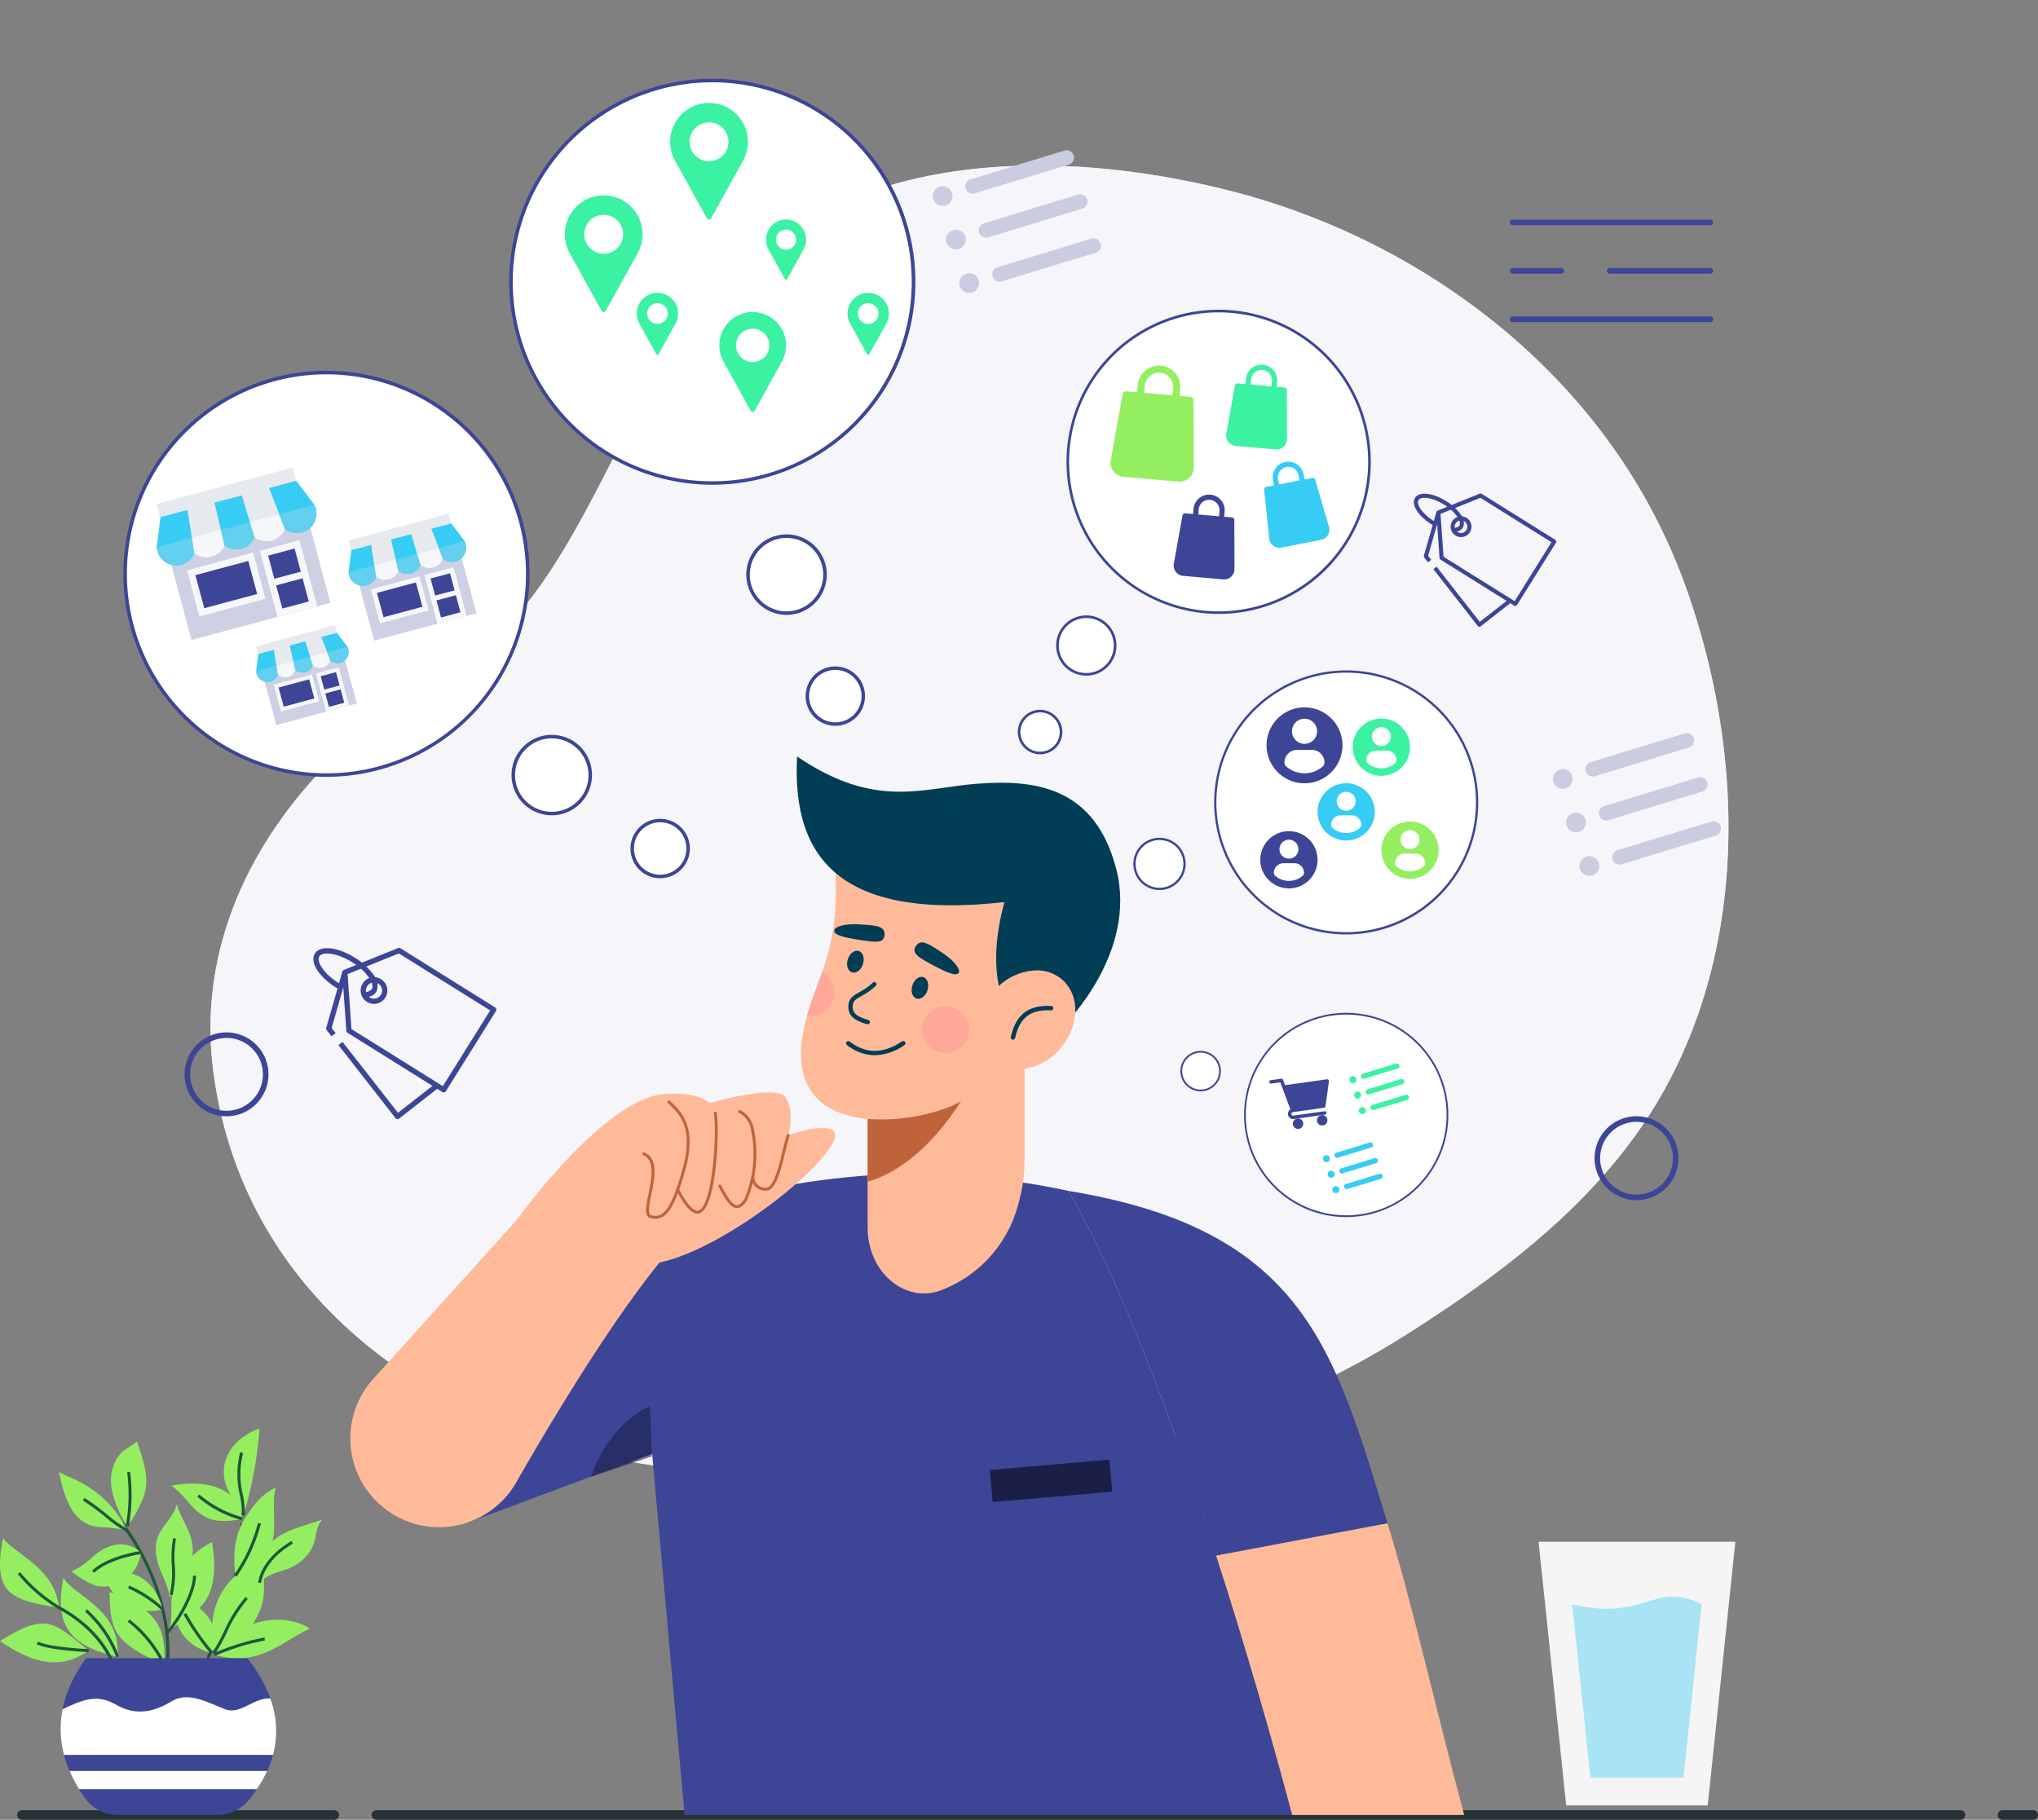<svg xmlns="http://www.w3.org/2000/svg" xmlns:xlink="http://www.w3.org/1999/xlink" width="212.754" height="190.012" viewBox="0 0 212.754 190.012">
  <rect x="0" y="0" width="212.754" height="190.012" fill="#808080" stroke="none"/>
  <defs>
    <clipPath id="clip-path">
      <rect id="Rectangle_9" data-name="Rectangle 9" width="6.308" height="5.607" fill="#3d4596"/>
    </clipPath>
  </defs>
  <g id="Group_1252" data-name="Group 1252" transform="translate(-86.293 -241.802)">
    <g id="Group_1145" data-name="Group 1145" transform="translate(61.982 194.728)">
      <g id="Background_Simple" data-name="Background Simple" transform="translate(46.285 64.359)">
        <g id="Group_1088" data-name="Group 1088">
          <path id="Path_1312" data-name="Path 1312" d="M165.13,62.637c-9.073-17.332-26.3-29.34-44.869-33.89-17.717-4.341-39.046-4.127-52.383,10.167C59.1,48.325,55.58,61.428,47.829,71.591c-3.852,5.051-8.673,7.362-13.72,10.9-12.3,8.617-21.348,22.485-19.366,38.169,3.315,26.223,27.235,40.306,51.276,41.888,31.769,2.09,54.427-2.158,73.673-14.457,10-6.388,19.965-13.968,26.067-24.46,9.229-15.867,8.849-35.875,2.88-52.911A60.662,60.662,0,0,0,165.13,62.637Z" transform="translate(-14.471 -26.272)" fill="#f5f5fa"/>
          <path id="Path_1313" data-name="Path 1313" d="M165.13,62.637c-9.073-17.332-26.3-29.34-44.869-33.89-17.717-4.341-39.046-4.127-52.383,10.167C59.1,48.325,55.58,61.428,47.829,71.591c-3.852,5.051-8.673,7.362-13.72,10.9-12.3,8.617-21.348,22.485-19.366,38.169,3.315,26.223,27.235,40.306,51.276,41.888,31.769,2.09,54.427-2.158,73.673-14.457,10-6.388,19.965-13.968,26.067-24.46,9.229-15.867,8.849-35.875,2.88-52.911A60.662,60.662,0,0,0,165.13,62.637Z" transform="translate(-14.471 -26.272)" fill="#f5f5fa" opacity="0.8"/>
        </g>
      </g>
      <g id="Floor" transform="translate(26.598 236.586)">
        <g id="Group_1144" data-name="Group 1144">
          <line id="Line_38" data-name="Line 38" x2="3.211" transform="translate(206.757)" fill="none" stroke="#263238" stroke-linecap="round" stroke-linejoin="round" stroke-width="1"/>
          <line id="Line_39" data-name="Line 39" x2="165.373" transform="translate(37)" fill="none" stroke="#263238" stroke-linecap="round" stroke-linejoin="round" stroke-width="1"/>
          <line id="Line_40" data-name="Line 40" x2="32.616" fill="none" stroke="#263238" stroke-linecap="round" stroke-linejoin="round" stroke-width="1"/>
        </g>
      </g>
    </g>
    <g id="Group_1195" data-name="Group 1195" transform="translate(-110.41 -454.208)">
      <g id="Group_1194" data-name="Group 1194" transform="translate(233.274 775)">
        <g id="Group_1191" data-name="Group 1191" transform="translate(0 35.078)">
          <path id="Path_1417" data-name="Path 1417" d="M725.064,1132.816a75.883,75.883,0,0,0-8.416-1.329c-2.451-.255-5.049-.428-7.814-.514-2.543.063-4.941.219-7.211.453q-2.62.27-5.017.676c-17.858,3-26.875,11.178-35.215,16.8l.873,18.562v.022l19.349-7.215L685,1197.983h63.43C743.311,1178.6,733.877,1147.9,725.064,1132.816Z" transform="translate(-650.104 -1122.541)" fill="#3d4596"/>
          <g id="Group_1187" data-name="Group 1187" transform="translate(74.96 10.276)">
            <path id="Path_1418" data-name="Path 1418" d="M1182.321,1146.052c5.274,9.029,10.769,23.647,15.431,38.086l17.887-3.375C1210.1,1162.675,1206.993,1150.1,1182.321,1146.052Z" transform="translate(-1182.321 -1146.052)" fill="#3d4596"/>
            <path id="Path_1419" data-name="Path 1419" d="M1308.564,1433.407c3.129,9.69,5.881,19.3,7.938,27.082h17.955c-3.063-11.424-5.309-21.644-8.007-30.457Z" transform="translate(-1293.133 -1395.321)" fill="#ffba9a"/>
          </g>
          <g id="Group_1189" data-name="Group 1189">
            <path id="Path_1420" data-name="Path 1420" d="M619.114,1065.8c-1.529-.41-4.345.656-4.345.656.738-2.951-.41-4.1-.41-4.1-1.476-1.148-7.789.738-7.789.738-1.558-1.394-5.165-.9-5.165-.9-6.313.984-15,13.118-15,13.118l-14.967,16.586a9.267,9.267,0,0,0,1.544,13.785h0a9.266,9.266,0,0,0,13.375-2.969c4.037-7.042,9.886-16.7,14.969-22.975,4.329-.9,10.293-4.755,14.227-8.19C618.768,1068.735,620.627,1066.2,619.114,1065.8Z" transform="translate(-569.047 -1061.984)" fill="#ffba9a"/>
            <g id="Group_1188" data-name="Group 1188" transform="translate(30.483 0.848)">
              <path id="Path_1421" data-name="Path 1421" d="M819.8,1081.263a2.09,2.09,0,0,1-.5-.067c-.7-.174-.484-1.216-.216-2.535.318-1.564.714-3.511-.543-4.031a.153.153,0,1,1,.117-.282c1.49.616,1.066,2.7.726,4.374-.217,1.067-.422,2.075-.01,2.178,1.165.291,2.031-.389,3.259-4.812,1.21-4.355-.3-5.765-1.515-6.9a.153.153,0,1,1,.209-.223c1.207,1.126,2.86,2.67,1.6,7.2C821.9,1079.849,821.063,1081.263,819.8,1081.263Z" transform="translate(-818.44 -1068.925)" fill="#bf643a"/>
              <path id="Path_1422" data-name="Path 1422" d="M849.508,1088.972c-1.008,0-2.085-2.217-2.211-2.485a.153.153,0,0,1,.276-.13c.462.98,1.423,2.465,2.033,2.3,1.537-.439,1.958-8.606,1.614-10.15a.153.153,0,0,1,.3-.066c.281,1.264.1,9.958-1.829,10.51A.664.664,0,0,1,849.508,1088.972Z" transform="translate(-843.757 -1077.169)" fill="#bf643a"/>
              <path id="Path_1423" data-name="Path 1423" d="M885.437,1087.216H885.4c-.619-.03-1.179-.875-1.882-2.231a.153.153,0,1,1,.271-.141c.523,1.008,1.125,2.043,1.625,2.066.24.008.51-.212.817-.686a12.177,12.177,0,0,0,.633-7.348,2.357,2.357,0,0,0-1.22-1.611.153.153,0,0,1,.118-.282,2.641,2.641,0,0,1,1.394,1.8,12.593,12.593,0,0,1-.669,7.6C886.126,1086.952,885.791,1087.216,885.437,1087.216Z" transform="translate(-875.551 -1075.988)" fill="#bf643a"/>
              <path id="Path_1424" data-name="Path 1424" d="M913.179,1103.237h-.049a1.431,1.431,0,0,1-1.455-1.383.152.152,0,0,1,.152-.152.146.146,0,0,1,.153.152,1.12,1.12,0,0,0,1.169,1.078c.825.054,1.362-2.166,1.752-3.785.161-.669.313-1.3.472-1.746a.153.153,0,0,1,.288.1c-.153.431-.3,1.055-.463,1.715C914.744,1101.1,914.23,1103.237,913.179,1103.237Z" transform="translate(-900.279 -1093.83)" fill="#bf643a"/>
            </g>
          </g>
          <path id="Path_1425" data-name="Path 1425" d="M780.563,1330s-4.074,1.5-6.188,7.385l6.379-2.152Z" transform="translate(-749.278 -1297.24)" fill="#1b1f48" opacity="0.6"/>
          <rect id="Rectangle_1540" data-name="Rectangle 1540" width="12.529" height="3.361" transform="translate(66.763 39.419) rotate(-4.962)" fill="#1b1f48"/>
        </g>
        <g id="Group_1193" data-name="Group 1193" transform="translate(46.598 0)">
          <path id="Path_1427" data-name="Path 1427" d="M1027.235,1015.5v12.768a16.262,16.262,0,0,1-.642,4.533,13.154,13.154,0,0,1-8.275,9.106c-3.751,1.208-7.461-2.08-7.461-6.618V1015.5Z" transform="translate(-1003.451 -986.1)" fill="#ffba9a"/>
          <path id="Path_1428" data-name="Path 1428" d="M1022.261,1024.4c-3.718,7.6-8.683,10.733-11.405,11.378v-14.246Z" transform="translate(-1003.451 -991.402)" fill="#bf643a"/>
          <path id="Path_1429" data-name="Path 1429" d="M978.9,855.039l-.559,8.48-.3,4.571a21.525,21.525,0,0,1-1.219,2.463,23.42,23.42,0,0,1-1.956,2.927,13.347,13.347,0,0,1-5.241,4.229,20.034,20.034,0,0,1-8.7,1.32c-2.435-.226-4.663-1.073-5.913-2.94-1.482-2.212-1.152-5.183-.406-7.844.309-1.1.685-2.142,1.036-3.059.189-.495.37-1,.541-1.5a24.09,24.09,0,0,0,1.418-7.655V850.4l15.114.171Z" transform="translate(-953.524 -841.184)" fill="#ffba9a"/>
          <path id="Path_1430" data-name="Path 1430" d="M950.32,775c-.6,11.079,5.053,17.057,21.642,15.2-1.392,5.153-.989,8.866.429,11.766l5.926.945s7.557-7.472,5.325-16.146-8.588-9.361-14.428-8.932S958.564,780.582,950.32,775Z" transform="translate(-950.277 -775)" fill="#013d55"/>
          <g id="Group_1192" data-name="Group 1192" transform="translate(3.919 17.508)">
            <path id="Path_1431" data-name="Path 1431" d="M1048.528,964.123c-.2.618,0,1.231.438,1.369s.95-.251,1.145-.869,0-1.231-.438-1.369S1048.723,963.5,1048.528,964.123Z" transform="translate(-1040.372 -957.727)" fill="#013d55"/>
            <path id="Path_1432" data-name="Path 1432" d="M996.418,972.072a.224.224,0,0,1-.068-.01c-1.063-.328-2.012-.723-1.949-1.94.041-.778.558-1.071,1.156-1.409a6.317,6.317,0,0,0,1.393-.989.229.229,0,0,1,.318.33,6.8,6.8,0,0,1-1.486,1.057c-.622.352-.9.528-.924,1.034-.043.817.49,1.127,1.626,1.478a.229.229,0,0,1-.067.448Z" transform="translate(-992.925 -961.619)" fill="#013d55"/>
            <path id="Path_1433" data-name="Path 1433" d="M995.486,1019.5a4.762,4.762,0,0,1-2.9-1.065.229.229,0,0,1,.276-.366c1.734,1.307,3.475,1.3,5.475-.018a.229.229,0,1,1,.252.383A5.655,5.655,0,0,1,995.486,1019.5Z" transform="translate(-991.254 -1005.815)" fill="#013d55"/>
            <path id="Path_1434" data-name="Path 1434" d="M1051.056,934.127c-.595.808.156,1.229,1.881,2.147,1.284.683,2.283,1.111,2.533.727s-.535-1.339-1.754-2.133S1051.587,933.406,1051.056,934.127Z" transform="translate(-1042.48 -931.915)" fill="#013d55"/>
            <path id="Path_1435" data-name="Path 1435" d="M987.595,919.266c-.012,1-.865.887-2.795.582-1.437-.227-2.492-.487-2.46-.945s1.234-.747,2.685-.647S987.606,918.371,987.595,919.266Z" transform="translate(-982.339 -918.236)" fill="#013d55"/>
            <path id="Path_1436" data-name="Path 1436" d="M993.39,941.778c-.2.618,0,1.231.438,1.369s.95-.251,1.145-.869,0-1.231-.438-1.369S993.585,941.16,993.39,941.778Z" transform="translate(-991.973 -938.113)" fill="#013d55"/>
          </g>
          <path id="Path_1437" data-name="Path 1437" d="M1114.618,958.658a4.073,4.073,0,0,0-2.894-.956,6.052,6.052,0,0,0-4.22,2.152,5.945,5.945,0,0,0-1.5,4.882,4,4,0,0,0,1.291,2.329,3.815,3.815,0,0,0,.947.6,4.409,4.409,0,0,0,2.439.312,6.174,6.174,0,0,0,3.727-2.107C1116.434,963.547,1116.526,960.318,1114.618,958.658Z" transform="translate(-1086.904 -935.366)" fill="#ffba9a"/>
          <path id="Path_1438" data-name="Path 1438" d="M1133.353,991.557a.229.229,0,0,1-.223-.282c.375-1.6,1.193-3.409,4.209-3.232a.229.229,0,0,1,.216.242.232.232,0,0,1-.242.216c-2.662-.152-3.381,1.37-3.736,2.88A.23.23,0,0,1,1133.353,991.557Z" transform="translate(-1110.774 -961.992)" fill="#013d55"/>
          <circle id="Ellipse_194" data-name="Ellipse 194" cx="2.445" cy="2.445" r="2.445" transform="translate(13.106 26.076)" fill="#ff9498" opacity="0.5"/>
          <path id="Path_1439" data-name="Path 1439" d="M962,961.226a2.446,2.446,0,0,1-2.445,2.445,2.578,2.578,0,0,1-.409-.034c.309-1.1.684-2.142,1.036-3.059.189-.5.37-1,.541-1.5A2.456,2.456,0,0,1,962,961.226Z" transform="translate(-958.065 -936.576)" fill="#ff9498" opacity="0.5"/>
        </g>
      </g>
    </g>
    <g id="Group_1196" data-name="Group 1196" transform="translate(-1353.09 -1086.773)">
      <path id="Path_1440" data-name="Path 1440" d="M1617.659,1517.087h-14.776L1600,1489.555h20.542Z" fill="#f5f5f5"/>
      <path id="Path_1441" data-name="Path 1441" d="M1635.991,1548.224h-9.721l-1.9-18.114c7.538,1.82,8.62-2.5,13.515,0Z" transform="translate(-20.86 -34.022)" fill="#37ccf4" opacity="0.4"/>
    </g>
    <g id="Group_1214" data-name="Group 1214" transform="translate(-66.453 55.365)">
      <g id="Group_1197" data-name="Group 1197" transform="translate(205.542 262.561)">
        <circle id="Ellipse_195" data-name="Ellipse 195" cx="4.016" cy="4.016" r="4.016" transform="translate(0 7.832) rotate(-77.211)" fill="#fff"/>
        <path id="Path_1442" data-name="Path 1442" d="M665.066,703.013a4.2,4.2,0,1,1,4.2-4.2A4.2,4.2,0,0,1,665.066,703.013Zm0-8.031a3.833,3.833,0,1,0,3.833,3.833A3.837,3.837,0,0,0,665.066,694.982Z" transform="translate(-660.261 -694.01)" fill="#3d4596"/>
      </g>
      <g id="Group_1198" data-name="Group 1198" transform="translate(218.561 271.929)">
        <circle id="Ellipse_196" data-name="Ellipse 196" cx="2.92" cy="2.92" r="2.92" transform="translate(0.182 0.183)" fill="#fff"/>
        <path id="Path_1443" data-name="Path 1443" d="M791.465,790.818a3.1,3.1,0,1,1,3.1-3.1A3.106,3.106,0,0,1,791.465,790.818Zm0-5.841a2.738,2.738,0,1,0,2.738,2.738A2.741,2.741,0,0,0,791.465,784.977Z" transform="translate(-788.362 -784.612)" fill="#3d4596"/>
      </g>
      <g id="Group_1213" data-name="Group 1213" transform="translate(157.106 216.635)">
        <g id="Group_1199" data-name="Group 1199" transform="translate(0 0)">
          <circle id="Ellipse_197" data-name="Ellipse 197" cx="21.013" cy="21.013" r="21.013" transform="translate(0 29.717) rotate(-45)" fill="#fff"/>
          <path id="Path_1444" data-name="Path 1444" d="M265.835,346.56a21.2,21.2,0,1,1,21.2-21.2A21.22,21.22,0,0,1,265.835,346.56Zm0-42.027a20.831,20.831,0,1,0,20.831,20.831A20.854,20.854,0,0,0,265.835,304.533Z" transform="translate(-236.117 -295.646)" fill="#3d4596"/>
        </g>
      </g>
    </g>
    <g id="Group_1215" data-name="Group 1215" transform="translate(143.525 -37.479) rotate(34)">
      <g id="Group_1197-2" data-name="Group 1197" transform="translate(205.542 262.561)">
        <circle id="Ellipse_195-2" data-name="Ellipse 195" cx="4.016" cy="4.016" r="4.016" transform="translate(0 7.832) rotate(-77.211)" fill="#fff"/>
        <path id="Path_1442-2" data-name="Path 1442" d="M665.066,703.013a4.2,4.2,0,1,1,4.2-4.2A4.2,4.2,0,0,1,665.066,703.013Zm0-8.031a3.833,3.833,0,1,0,3.833,3.833A3.837,3.837,0,0,0,665.066,694.982Z" transform="translate(-660.261 -694.01)" fill="#3d4596"/>
      </g>
      <g id="Group_1198-2" data-name="Group 1198" transform="translate(218.561 271.929)">
        <circle id="Ellipse_196-2" data-name="Ellipse 196" cx="2.92" cy="2.92" r="2.92" transform="translate(0.182 0.183)" fill="#fff"/>
        <path id="Path_1443-2" data-name="Path 1443" d="M791.465,790.818a3.1,3.1,0,1,1,3.1-3.1A3.106,3.106,0,0,1,791.465,790.818Zm0-5.841a2.738,2.738,0,1,0,2.738,2.738A2.741,2.741,0,0,0,791.465,784.977Z" transform="translate(-788.362 -784.612)" fill="#3d4596"/>
      </g>
      <g id="Group_1213-2" data-name="Group 1213" transform="translate(157.106 216.635)">
        <g id="Group_1199-2" data-name="Group 1199" transform="translate(0 0)">
          <circle id="Ellipse_197-2" data-name="Ellipse 197" cx="21.013" cy="21.013" r="21.013" transform="translate(0 29.717) rotate(-45)" fill="#fff"/>
          <path id="Path_1444-2" data-name="Path 1444" d="M265.835,346.56a21.2,21.2,0,1,1,21.2-21.2A21.22,21.22,0,0,1,265.835,346.56Zm0-42.027a20.831,20.831,0,1,0,20.831,20.831A20.854,20.854,0,0,0,265.835,304.533Z" transform="translate(-236.117 -295.646)" fill="#3d4596"/>
        </g>
      </g>
    </g>
    <g id="Group_1216" data-name="Group 1216" transform="translate(432.356 86.664) rotate(84)">
      <g id="Group_1197-3" data-name="Group 1197" transform="translate(193.4 251.048)">
        <circle id="Ellipse_195-3" data-name="Ellipse 195" cx="3.009" cy="3.009" r="3.009" transform="translate(0 5.869) rotate(-77.211)" fill="#fff"/>
        <path id="Path_1442-3" data-name="Path 1442" d="M664.014,700.908a3.146,3.146,0,1,1,3.146-3.146A3.149,3.149,0,0,1,664.014,700.908Zm0-6.018a2.872,2.872,0,1,0,2.872,2.872A2.875,2.875,0,0,0,664.014,694.891Z" transform="translate(-660.413 -694.162)" fill="#3d4596"/>
      </g>
      <g id="Group_1198-3" data-name="Group 1198" transform="translate(203.155 258.067)">
        <circle id="Ellipse_196-3" data-name="Ellipse 196" cx="2.188" cy="2.188" r="2.188" transform="translate(0.137 0.137)" fill="#fff"/>
        <path id="Path_1443-3" data-name="Path 1443" d="M790.687,789.262a2.325,2.325,0,1,1,2.325-2.325A2.328,2.328,0,0,1,790.687,789.262Zm0-4.377a2.052,2.052,0,1,0,2.051,2.052A2.054,2.054,0,0,0,790.687,784.886Z" transform="translate(-788.362 -784.612)" fill="#3d4596"/>
      </g>
      <g id="Group_1213-3" data-name="Group 1213" transform="translate(157.106 216.635)">
        <g id="Group_1199-3" data-name="Group 1199" transform="translate(0 0)">
          <circle id="Ellipse_197-3" data-name="Ellipse 197" cx="15.746" cy="15.746" r="15.746" transform="translate(0 22.268) rotate(-45)" fill="#fff"/>
          <path id="Path_1444-3" data-name="Path 1444" d="M260.521,335.933A15.882,15.882,0,1,1,276.4,320.05,15.9,15.9,0,0,1,260.521,335.933Zm0-31.491A15.609,15.609,0,1,0,276.13,320.05,15.626,15.626,0,0,0,260.521,304.442Z" transform="translate(-238.254 -297.783)" fill="#3d4596"/>
        </g>
      </g>
    </g>
    <g id="Group_1217" data-name="Group 1217" transform="translate(519.394 290.771) rotate(120)">
      <g id="Group_1197-4" data-name="Group 1197" transform="translate(188.61 246.506)">
        <circle id="Ellipse_195-4" data-name="Ellipse 195" cx="2.612" cy="2.612" r="2.612" transform="translate(0 5.094) rotate(-77.211)" fill="#fff"/>
        <path id="Path_1442-4" data-name="Path 1442" d="M663.6,700.078a2.73,2.73,0,1,1,2.731-2.73A2.734,2.734,0,0,1,663.6,700.078Zm0-5.224a2.493,2.493,0,1,0,2.493,2.493A2.5,2.5,0,0,0,663.6,694.854Z" transform="translate(-660.473 -694.222)" fill="#3d4596"/>
      </g>
      <g id="Group_1213-4" data-name="Group 1213" transform="translate(157.106 216.635)">
        <g id="Group_1199-4" data-name="Group 1199" transform="translate(0 0)">
          <circle id="Ellipse_197-4" data-name="Ellipse 197" cx="13.668" cy="13.668" r="13.668" transform="translate(0 19.329) rotate(-45)" fill="#fff"/>
          <path id="Path_1444-4" data-name="Path 1444" d="M258.425,331.74a13.786,13.786,0,1,1,13.786-13.786A13.8,13.8,0,0,1,258.425,331.74Zm0-27.335a13.549,13.549,0,1,0,13.549,13.549A13.564,13.564,0,0,0,258.425,304.405Z" transform="translate(-239.096 -298.625)" fill="#3d4596"/>
        </g>
      </g>
    </g>
    <g id="Group_1218" data-name="Group 1218" transform="translate(246.693 365.45) rotate(155)">
      <g id="Group_1197-5" data-name="Group 1197" transform="translate(24.367 23.104)">
        <ellipse id="Ellipse_195-5" data-name="Ellipse 195" cx="2.02" cy="2.02" rx="2.02" ry="2.02" transform="translate(0 3.94) rotate(-77.211)" fill="#fff"/>
        <path id="Path_1442-5" data-name="Path 1442" d="M2.112,4.224A2.112,2.112,0,1,1,4.224,2.112,2.114,2.114,0,0,1,2.112,4.224Zm0-4.04A1.928,1.928,0,1,0,4.04,2.112,1.93,1.93,0,0,0,2.112.184Z" transform="translate(0.305 0.305)" fill="#3d4596"/>
      </g>
      <g id="Group_1213-5" data-name="Group 1213" transform="translate(0 0)">
        <g id="Group_1199-5" data-name="Group 1199" transform="translate(0)">
          <ellipse id="Ellipse_197-5" data-name="Ellipse 197" cx="10.571" cy="10.571" rx="10.571" ry="10.571" transform="translate(0 14.95) rotate(-45)" fill="#fff"/>
          <path id="Path_1444-5" data-name="Path 1444" d="M10.663,21.326A10.663,10.663,0,1,1,21.326,10.663,10.675,10.675,0,0,1,10.663,21.326Zm0-21.142A10.479,10.479,0,1,0,21.142,10.663,10.491,10.491,0,0,0,10.663.184Z" transform="translate(4.287 4.287)" fill="#3d4596"/>
        </g>
      </g>
    </g>
    <g id="Group_1220" data-name="Group 1220" transform="translate(-178.58 -208.396)">
      <path id="Path_1445" data-name="Path 1445" d="M1685.2,1247.1a4.38,4.38,0,1,1,4.38-4.381A4.385,4.385,0,0,1,1685.2,1247.1Zm0-8.177a3.8,3.8,0,1,0,3.8,3.8A3.8,3.8,0,0,0,1685.2,1238.924Z" transform="translate(-1249.485 -671.59)" fill="#3d4596"/>
      <path id="Path_1446" data-name="Path 1446" d="M226.52,1307.1a4.38,4.38,0,1,1,4.38-4.38A4.385,4.385,0,0,1,226.52,1307.1Zm0-8.177a3.8,3.8,0,1,0,3.8,3.8A3.8,3.8,0,0,0,226.52,1298.919Z" transform="translate(62 -740.346)" fill="#3d4596"/>
      <g id="Group_1219" data-name="Group 1219" transform="translate(422.498 473.124)">
        <path id="Path_1447" data-name="Path 1447" d="M996.558,458.708H975.921a.292.292,0,0,1,0-.584h20.637a.292.292,0,0,1,0,.584Z" transform="translate(-975.629 -458.124)" fill="#3d4596"/>
        <path id="Path_1448" data-name="Path 1448" d="M1051.435,491.208h-10.513a.292.292,0,0,1,0-.584h10.513a.292.292,0,0,1,0,.584Z" transform="translate(-1030.506 -485.562)" fill="#3d4596"/>
        <path id="Path_1449" data-name="Path 1449" d="M980.983,491.208h-5.062a.292.292,0,0,1,0-.584h5.062a.292.292,0,1,1,0,.584Z" transform="translate(-975.629 -485.562)" fill="#3d4596"/>
        <path id="Path_1450" data-name="Path 1450" d="M996.558,523.708H975.921a.292.292,0,0,1,0-.584h20.637a.292.292,0,0,1,0,.584Z" transform="translate(-975.629 -513)" fill="#3d4596"/>
      </g>
    </g>
    <g id="Group_11" data-name="Group 11" transform="matrix(0.966, -0.259, 0.259, 0.966, 91.939, 259.141)">
      <rect id="Rectangle_5" data-name="Rectangle 5" width="15.011" height="10.365" transform="translate(1.042 41.139)" fill="rgba(61,69,150,0.25)"/>
      <rect id="Rectangle_6" data-name="Rectangle 6" width="3.125" height="6.567" transform="translate(10.863 44.676)" fill="#3d4596"/>
      <rect id="Rectangle_7" data-name="Rectangle 7" width="14.685" height="2.167" transform="translate(1.195 36.85)" fill="#e6e9ed"/>
      <rect id="Rectangle_8" data-name="Rectangle 8" width="6.434" height="4.289" transform="translate(2.829 44.713)" fill="#3d4596"/>
      <g id="Group_9" data-name="Group 9" transform="translate(2.471 44.355)">
        <path id="Path_51" data-name="Path 51" d="M73.692,261.344v5H80.84v-5Zm6.433,4.289H74.407v-3.574h5.718Z" transform="translate(-73.692 -261.344)" fill="#f5f7fa"/>
        <path id="Path_52" data-name="Path 52" d="M308.873,261.344v7.148h4.289v-7.148Zm3.574,6.434h-2.859v-5.719h2.859Z" transform="translate(-301.01 -261.344)" fill="#f5f7fa"/>
      </g>
      <path id="Path_55" data-name="Path 55" d="M312.526,357.56h-3.3a.357.357,0,1,0,0,.715h3.3a.357.357,0,1,0,0-.715Z" transform="translate(-298.538 -309.988)" fill="#f5f7fa"/>
      <path id="Path_56" data-name="Path 56" d="M389.495,84.975a2.043,2.043,0,0,0,2.042-2.042,2.07,2.07,0,0,0-.025-.319h0l-.012-.064c0-.01,0-.02-.005-.03l-1.184-2.905h-2.941l.49,4.544.069.087A2.04,2.04,0,0,0,389.495,84.975Z" transform="translate(-374.412 -41.334)" fill="#37ccf4"/>
      <path id="Path_57" data-name="Path 57" d="M299.4,79.614l.163,4.544a2.042,2.042,0,0,0,3.268,0l-.49-4.544Z" transform="translate(-289.387 -41.334)" fill="#e6e9ed"/>
      <path id="Path_58" data-name="Path 58" d="M2.05,84.975A2.042,2.042,0,0,1,.008,82.933a2.008,2.008,0,0,1,.025-.319h0l.012-.064c0-.01,0-.02.005-.03l1.184-2.905h2.94l-.491,4.544-.068.087A2.038,2.038,0,0,1,2.05,84.975Z" transform="translate(0 -41.334)" fill="#37ccf4"/>
      <path id="Path_59" data-name="Path 59" d="M113.372,79.614l-.164,4.544a2.042,2.042,0,0,1-3.268,0l.491-4.544Z" transform="translate(-106.258 -41.334)" fill="#e6e9ed"/>
      <path id="Path_60" data-name="Path 60" d="M206.726,79.614l-.163,4.544a2.041,2.041,0,0,0,3.267,0l-.163-4.544Z" transform="translate(-199.649 -41.334)" fill="#37ccf4"/>
      <path id="Path_61" data-name="Path 61" d="M.048,166.845l0,.019-.012.064h0a2.008,2.008,0,0,0-.025.319,2.042,2.042,0,0,0,3.607,1.312l.068-.087.176-1.628H.048Z" transform="translate(0 -125.649)" fill="#62d0ee"/>
      <path id="Path_62" data-name="Path 62" d="M110.117,166.846l-.176,1.628a2.042,2.042,0,0,0,3.268,0l.059-1.628Z" transform="translate(-106.258 -125.65)" fill="#f5f7fa"/>
      <path id="Path_63" data-name="Path 63" d="M206.622,166.846l-.059,1.628a2.041,2.041,0,0,0,3.267,0l-.059-1.628Z" transform="translate(-199.649 -125.65)" fill="#62d0ee"/>
      <path id="Path_64" data-name="Path 64" d="M302.53,166.846l.059,1.628a2.042,2.042,0,0,0,3.268,0l-.176-1.628Z" transform="translate(-292.408 -125.65)" fill="#f5f7fa"/>
      <path id="Path_65" data-name="Path 65" d="M400.6,166.93l-.012-.064,0-.019h-3.812l.176,1.628.069.087a2.042,2.042,0,0,0,3.608-1.312,2.066,2.066,0,0,0-.025-.319Z" transform="translate(-383.503 -125.651)" fill="#62d0ee"/>
    </g>
    <g id="Group_1221" data-name="Group 1221" transform="matrix(0.966, -0.259, 0.259, 0.966, 112.265, 262.87)">
      <rect id="Rectangle_5-2" data-name="Rectangle 5" width="11.057" height="7.634" transform="translate(0.769 40.009)" fill="rgba(61,69,150,0.25)"/>
      <rect id="Rectangle_6-2" data-name="Rectangle 6" width="2.302" height="4.837" transform="translate(8.003 42.615)" fill="#3d4596"/>
      <rect id="Rectangle_7-2" data-name="Rectangle 7" width="10.817" height="1.596" transform="translate(0.882 36.85)" fill="#e6e9ed"/>
      <rect id="Rectangle_8-2" data-name="Rectangle 8" width="4.739" height="3.159" transform="translate(2.086 42.641)" fill="#3d4596"/>
      <g id="Group_9-2" data-name="Group 9" transform="translate(1.822 42.378)">
        <path id="Path_51-2" data-name="Path 51" d="M73.692,261.344v3.686h5.265v-3.686ZM78.43,264.5H74.218V261.87H78.43Z" transform="translate(-73.692 -261.344)" fill="#f5f7fa"/>
        <path id="Path_52-2" data-name="Path 52" d="M308.873,261.344v5.265h3.159v-5.265Zm2.633,4.739H309.4V261.87h2.106Z" transform="translate(-303.082 -261.344)" fill="#f5f7fa"/>
      </g>
      <path id="Path_55-2" data-name="Path 55" d="M311.563,357.56h-2.428a.263.263,0,1,0,0,.526h2.428a.263.263,0,1,0,0-.526Z" transform="translate(-301.258 -312.812)" fill="#f5f7fa"/>
      <path id="Path_56-2" data-name="Path 56" d="M388.935,83.563a1.5,1.5,0,0,0,1.5-1.5,1.529,1.529,0,0,0-.018-.235h0l-.008-.047c0-.007,0-.015,0-.022l-.872-2.14h-2.166l.361,3.347.051.064A1.5,1.5,0,0,0,388.935,83.563Z" transform="translate(-377.824 -41.711)" fill="#37ccf4"/>
      <path id="Path_57-2" data-name="Path 57" d="M299.4,79.614l.12,3.347a1.5,1.5,0,0,0,2.407,0l-.361-3.347Z" transform="translate(-292.024 -41.711)" fill="#e6e9ed"/>
      <path id="Path_58-2" data-name="Path 58" d="M1.512,83.563a1.5,1.5,0,0,1-1.5-1.5,1.479,1.479,0,0,1,.018-.235h0l.009-.047c0-.007,0-.015,0-.022l.872-2.14H3.076l-.361,3.347-.05.064A1.5,1.5,0,0,1,1.512,83.563Z" transform="translate(0 -41.711)" fill="#37ccf4"/>
      <path id="Path_59-2" data-name="Path 59" d="M112.469,79.614l-.12,3.347a1.5,1.5,0,0,1-2.407,0l.361-3.347Z" transform="translate(-107.226 -41.711)" fill="#e6e9ed"/>
      <path id="Path_60-2" data-name="Path 60" d="M206.683,79.614l-.12,3.347a1.5,1.5,0,0,0,2.406,0l-.12-3.347Z" transform="translate(-201.469 -41.711)" fill="#37ccf4"/>
      <path id="Path_61-2" data-name="Path 61" d="M.037,166.845l0,.014-.009.047h0a1.479,1.479,0,0,0-.018.235,1.5,1.5,0,0,0,2.657.967l.05-.064.13-1.2H.037Z" transform="translate(0 -126.794)" fill="#62d0ee"/>
      <path id="Path_62-2" data-name="Path 62" d="M110.071,166.846l-.13,1.2a1.5,1.5,0,0,0,2.407,0l.043-1.2Z" transform="translate(-107.226 -126.795)" fill="#f5f7fa"/>
      <path id="Path_63-2" data-name="Path 63" d="M206.606,166.846l-.043,1.2a1.5,1.5,0,0,0,2.406,0l-.043-1.2Z" transform="translate(-201.469 -126.795)" fill="#62d0ee"/>
      <path id="Path_64-2" data-name="Path 64" d="M302.53,166.846l.043,1.2a1.5,1.5,0,0,0,2.407,0l-.129-1.2Z" transform="translate(-295.072 -126.795)" fill="#f5f7fa"/>
      <path id="Path_65-2" data-name="Path 65" d="M399.595,166.908l-.008-.047,0-.014h-2.808l.129,1.2.051.064a1.5,1.5,0,0,0,2.657-.967,1.521,1.521,0,0,0-.018-.235Z" transform="translate(-386.997 -126.796)" fill="#62d0ee"/>
    </g>
    <g id="Group_1222" data-name="Group 1222" transform="matrix(0.966, -0.259, 0.259, 0.966, 102.81, 273.87)">
      <rect id="Rectangle_5-3" data-name="Rectangle 5" width="8.695" height="6.004" transform="translate(0.607 39.334)" fill="rgba(61,69,150,0.25)"/>
      <rect id="Rectangle_6-3" data-name="Rectangle 6" width="1.81" height="3.804" transform="translate(6.296 41.383)" fill="#3d4596"/>
      <rect id="Rectangle_7-3" data-name="Rectangle 7" width="8.506" height="1.255" transform="translate(0.695 36.85)" fill="#e6e9ed"/>
      <rect id="Rectangle_8-3" data-name="Rectangle 8" width="3.726" height="2.484" transform="translate(1.642 41.404)" fill="#3d4596"/>
      <g id="Group_9-3" data-name="Group 9" transform="translate(1.435 41.197)">
        <path id="Path_51-3" data-name="Path 51" d="M73.692,261.344v2.9h4.14v-2.9Zm3.726,2.484H74.106v-2.07h3.312Z" transform="translate(-73.692 -261.344)" fill="#f5f7fa"/>
        <path id="Path_52-3" data-name="Path 52" d="M308.873,261.344v4.14h2.484v-4.14Zm2.07,3.727h-1.656v-3.313h1.656Z" transform="translate(-304.319 -261.344)" fill="#f5f7fa"/>
      </g>
      <path id="Path_55-3" data-name="Path 55" d="M310.988,357.56h-1.909a.207.207,0,1,0,0,.414h1.909a.207.207,0,1,0,0-.414Z" transform="translate(-302.883 -314.499)" fill="#f5f7fa"/>
      <path id="Path_56-3" data-name="Path 56" d="M388.6,82.719a1.183,1.183,0,0,0,1.183-1.183,1.205,1.205,0,0,0-.014-.185h0l-.007-.037c0-.006,0-.011,0-.017l-.686-1.683h-1.7l.284,2.632.04.05A1.181,1.181,0,0,0,388.6,82.719Z" transform="translate(-379.862 -41.936)" fill="#37ccf4"/>
      <path id="Path_57-3" data-name="Path 57" d="M299.4,79.614l.094,2.632a1.183,1.183,0,0,0,1.893,0l-.284-2.632Z" transform="translate(-293.599 -41.936)" fill="#e6e9ed"/>
      <path id="Path_58-3" data-name="Path 58" d="M1.191,82.719A1.183,1.183,0,0,1,.008,81.536a1.163,1.163,0,0,1,.015-.185h0l.007-.037c0-.006,0-.011,0-.017l.686-1.683h1.7l-.284,2.632-.04.05A1.181,1.181,0,0,1,1.191,82.719Z" transform="translate(0 -41.936)" fill="#37ccf4"/>
      <path id="Path_59-3" data-name="Path 59" d="M111.929,79.614l-.095,2.632a1.183,1.183,0,0,1-1.893,0l.284-2.632Z" transform="translate(-107.804 -41.936)" fill="#e6e9ed"/>
      <path id="Path_60-3" data-name="Path 60" d="M206.657,79.614l-.094,2.632a1.182,1.182,0,0,0,1.892,0l-.094-2.632Z" transform="translate(-202.555 -41.936)" fill="#37ccf4"/>
      <path id="Path_61-3" data-name="Path 61" d="M.031,166.845l0,.011-.007.037h0a1.163,1.163,0,0,0-.015.185,1.183,1.183,0,0,0,2.089.76l.04-.05.1-.943H.031Z" transform="translate(0 -127.478)" fill="#62d0ee"/>
      <path id="Path_62-3" data-name="Path 62" d="M110.043,166.846l-.1.943a1.183,1.183,0,0,0,1.893,0l.034-.943Z" transform="translate(-107.804 -127.479)" fill="#f5f7fa"/>
      <path id="Path_63-3" data-name="Path 63" d="M206.6,166.846l-.034.943a1.182,1.182,0,0,0,1.892,0l-.034-.943Z" transform="translate(-202.555 -127.479)" fill="#62d0ee"/>
      <path id="Path_64-3" data-name="Path 64" d="M302.53,166.846l.034.943a1.183,1.183,0,0,0,1.893,0l-.1-.943Z" transform="translate(-296.664 -127.479)" fill="#f5f7fa"/>
      <path id="Path_65-3" data-name="Path 65" d="M398.993,166.9l-.007-.037,0-.011h-2.208l.1.943.04.05a1.183,1.183,0,0,0,2.09-.76,1.2,1.2,0,0,0-.015-.185Z" transform="translate(-389.084 -127.48)" fill="#62d0ee"/>
    </g>
    <path id="Path_77" data-name="Path 77" d="M89.393,0A4.06,4.06,0,0,0,85.82,5.989l3.35,6.06a.254.254,0,0,0,.444,0l3.352-6.062A4.061,4.061,0,0,0,89.393,0Zm0,6.09a2.03,2.03,0,1,1,2.03-2.03A2.032,2.032,0,0,1,89.393,6.09Z" transform="translate(59.92 262.202)" fill="#3bf2a3"/>
    <path id="Path_1451" data-name="Path 1451" d="M89.393,0A4.06,4.06,0,0,0,85.82,5.989l3.35,6.06a.254.254,0,0,0,.444,0l3.352-6.062A4.061,4.061,0,0,0,89.393,0Zm0,6.09a2.03,2.03,0,1,1,2.03-2.03A2.032,2.032,0,0,1,89.393,6.09Z" transform="translate(70.92 252.548)" fill="#3bf2a3"/>
    <path id="Path_1452" data-name="Path 1452" d="M87.429,0a2.1,2.1,0,0,0-1.845,3.092l1.73,3.129a.131.131,0,0,0,.229,0l1.731-3.13A2.1,2.1,0,0,0,87.429,0Zm0,3.144A1.048,1.048,0,1,1,88.477,2.1,1.049,1.049,0,0,1,87.429,3.144Z" transform="translate(80.92 264.728)" fill="#3bf2a3"/>
    <path id="Path_1453" data-name="Path 1453" d="M88.814,0a3.482,3.482,0,0,0-3.063,5.136l2.873,5.2a.218.218,0,0,0,.381,0l2.874-5.2A3.482,3.482,0,0,0,88.814,0Zm0,5.222a1.741,1.741,0,1,1,1.741-1.741A1.743,1.743,0,0,1,88.814,5.222Z" transform="translate(76.054 274.382)" fill="#3bf2a3"/>
    <path id="Path_1454" data-name="Path 1454" d="M87.49,0a2.158,2.158,0,0,0-1.9,3.183l1.78,3.22a.135.135,0,0,0,.236,0L89.39,3.182A2.158,2.158,0,0,0,87.49,0Zm0,3.236a1.079,1.079,0,1,1,1.079-1.079A1.08,1.08,0,0,1,87.49,3.236Z" transform="translate(67.439 272.382)" fill="#3bf2a3"/>
    <path id="Path_1455" data-name="Path 1455" d="M87.49,0a2.158,2.158,0,0,0-1.9,3.183l1.78,3.22a.135.135,0,0,0,.236,0L89.39,3.182A2.158,2.158,0,0,0,87.49,0Zm0,3.236a1.079,1.079,0,1,1,1.079-1.079A1.08,1.08,0,0,1,87.49,3.236Z" transform="translate(89.439 272.382)" fill="#3bf2a3"/>
    <path id="Path_1457" data-name="Path 1457" d="M74.468,2.421a.271.271,0,0,0-.271-.247h-.815V1.63A1.621,1.621,0,0,0,72.906.477,1.632,1.632,0,0,0,70.122,1.63v.543h-.815a.271.271,0,0,0-.271.247L68.573,7.51a1.087,1.087,0,0,0,1.083,1.185h4.193A1.087,1.087,0,0,0,74.932,7.51Zm-3.8-.791a1.087,1.087,0,1,1,2.174,0v.543H70.665Z" transform="translate(146.651 273.628) rotate(5)" fill="#3bf2a3"/>
    <path id="Path_1456" data-name="Path 1456" d="M74.468,2.421a.271.271,0,0,0-.271-.247h-.815V1.63A1.621,1.621,0,0,0,72.906.477,1.632,1.632,0,0,0,70.122,1.63v.543h-.815a.271.271,0,0,0-.271.247L68.573,7.51a1.087,1.087,0,0,0,1.083,1.185h4.193A1.087,1.087,0,0,0,74.932,7.51Zm-3.8-.791a1.087,1.087,0,1,1,2.174,0v.543H70.665Z" transform="translate(150.038 303.731) rotate(-11)" fill="#37ccf4"/>
    <path id="Path_78" data-name="Path 78" d="M76.644,3.314a.371.371,0,0,0-.37-.338H75.158V2.232A2.218,2.218,0,0,0,74.506.652a2.234,2.234,0,0,0-3.811,1.579v.744H69.579a.371.371,0,0,0-.37.338l-.633,6.966A1.488,1.488,0,0,0,70.057,11.9H75.8a1.489,1.489,0,0,0,1.483-1.622ZM71.438,2.232a1.488,1.488,0,1,1,2.976,0v.744H71.438Z" transform="translate(134.828 273.628) rotate(5)" fill="#94ef60"/>
    <path id="Path_79" data-name="Path 79" d="M74.468,2.421a.271.271,0,0,0-.271-.247h-.815V1.63A1.621,1.621,0,0,0,72.906.477,1.632,1.632,0,0,0,70.122,1.63v.543h-.815a.271.271,0,0,0-.271.247L68.573,7.51a1.087,1.087,0,0,0,1.083,1.185h4.193A1.087,1.087,0,0,0,74.932,7.51Zm-3.8-.791a1.087,1.087,0,1,1,2.174,0v.543H70.665Z" transform="translate(141.175 287.198) rotate(5)" fill="#3d4596"/>
    <g id="Group_871" data-name="Group 871" transform="translate(118.489 341.197) rotate(-13)">
      <path id="Path_1192" data-name="Path 1192" d="M89.678,9.018a.273.273,0,0,1-.193-.08L81.24.693a.273.273,0,0,1-.077-.236l.951-6.025a.273.273,0,0,1,.227-.227l6.025-.952a.272.272,0,0,1,.235.077l8.245,8.245a.273.273,0,0,1,0,.386L89.871,8.938a.272.272,0,0,1-.193.08ZM81.724.4l7.954,7.954,6.591-6.591L88.315-6.186l-5.692.9Zm0,0" transform="translate(-79.156 8.457)" fill="#3d4596"/>
      <path id="Path_1193" data-name="Path 1193" d="M127.584,41.055a1.394,1.394,0,1,1,.986-.408,1.393,1.393,0,0,1-.986.408Zm0-2.242a.848.848,0,1,0,.6.249.848.848,0,0,0-.6-.249Zm0,0" transform="translate(-121.819 -34.193)" fill="#3d4596"/>
      <path id="Path_1194" data-name="Path 1194" d="M43.443,20.342,43.1,19.6a.273.273,0,0,1,.008-.248l2.956-5.336.478.265L43.65,19.5l.287.616Zm0,0" transform="translate(-43.072 -11.217)" fill="#3d4596"/>
      <path id="Path_1195" data-name="Path 1195" d="M63.856,159.168a.273.273,0,0,1-.247-.157l-4.088-8.768.495-.231,3.973,8.521,4.5-2.1.231.494-4.743,2.211a.272.272,0,0,1-.116.027Zm0,0" transform="translate(-58.655 -140.06)" fill="#3d4596"/>
      <path id="Path_1196" data-name="Path 1196" d="M53.509-33.217a2.237,2.237,0,0,1-.5-.061l.122-.532a.972.972,0,0,0,.852-.111c.212-.213.212-.657,0-1.22a5.963,5.963,0,0,0-1.365-1.981c-1.346-1.346-2.768-1.8-3.2-1.368s.022,1.856,1.368,3.2q.136.135.273.26l-.366.4q-.148-.134-.293-.279c-1.523-1.522-2.111-3.231-1.368-3.973s2.451-.155,3.974,1.368a6.511,6.511,0,0,1,1.489,2.173,1.648,1.648,0,0,1-.121,1.8,1.163,1.163,0,0,1-.86.318Zm0,0" transform="translate(-48.411 39.197)" fill="#3d4596"/>
    </g>
    <g id="Group_1223" data-name="Group 1223" transform="translate(233.489 293.659) rotate(-13)">
      <path id="Path_1192-2" data-name="Path 1192" d="M87.789,5.521a.212.212,0,0,1-.15-.062L81.222-.958a.213.213,0,0,1-.06-.183L81.9-5.831a.212.212,0,0,1,.177-.177l4.689-.741a.212.212,0,0,1,.183.06L93.369-.271a.213.213,0,0,1,0,.3l-5.43,5.43a.212.212,0,0,1-.15.062Zm-6.19-6.7,6.19,6.191L92.918-.121l-6.19-6.19-4.43.7Zm0,0" transform="translate(-79.6 8.079)" fill="#3d4596"/>
      <path id="Path_1193-2" data-name="Path 1193" d="M127.275,40.437a1.085,1.085,0,1,1,.767-.317,1.084,1.084,0,0,1-.767.317Zm0-1.745a.66.66,0,1,0,.467.194.66.66,0,0,0-.467-.194Zm0,0" transform="translate(-122.788 -35.097)" fill="#3d4596"/>
      <path id="Path_1194-2" data-name="Path 1194" d="M43.361,18.939l-.269-.577a.213.213,0,0,1,.007-.193l2.3-4.153.372.206L43.522,18.28l.224.479Zm0,0" transform="translate(-43.072 -11.838)" fill="#3d4596"/>
      <path id="Path_1195-2" data-name="Path 1195" d="M62.894,157.138a.212.212,0,0,1-.192-.122l-3.182-6.824.385-.18L63,156.643l3.5-1.631.18.384-3.691,1.721a.212.212,0,0,1-.09.021Zm0,0" transform="translate(-58.847 -142.266)" fill="#3d4596"/>
      <path id="Path_1196-2" data-name="Path 1196" d="M52.444-34.543a1.741,1.741,0,0,1-.389-.048l.1-.414a.756.756,0,0,0,.663-.087c.165-.166.165-.512,0-.95a4.641,4.641,0,0,0-1.062-1.542c-1.048-1.048-2.154-1.4-2.492-1.065s.017,1.444,1.065,2.492q.106.105.212.2l-.285.315q-.115-.1-.228-.217c-1.185-1.185-1.643-2.514-1.065-3.092s1.908-.12,3.092,1.065a5.067,5.067,0,0,1,1.159,1.691,1.282,1.282,0,0,1-.094,1.4.906.906,0,0,1-.669.247Zm0,0" transform="translate(-48.477 39.197)" fill="#3d4596"/>
    </g>
    <g id="Group_15" data-name="Group 15" transform="translate(-34.011 196.868) rotate(-17)">
      <path id="Path_70" data-name="Path 70" d="M210.472,155.841H200.207a.766.766,0,0,1,0-1.532h10.265a.766.766,0,1,1,0,1.532Zm0,0" transform="translate(-6.887 -19.025)" fill="#cacce1"/>
      <path id="Path_71" data-name="Path 71" d="M210.472,141.72H200.207a.766.766,0,0,1,0-1.532h10.265a.766.766,0,1,1,0,1.532Zm0,0" transform="translate(-6.887 -9.711)" fill="#cacce1"/>
      <path id="Path_72" data-name="Path 72" d="M210.472,127.595H200.207a.766.766,0,0,1,0-1.532h10.265a.766.766,0,1,1,0,1.532Zm0,0" transform="translate(-6.887 -0.394)" fill="#cacce1"/>
      <path id="Path_73" data-name="Path 73" d="M191.057,126.494a1.029,1.029,0,1,1-1.028-1.029,1.028,1.028,0,0,1,1.028,1.029Zm0,0" fill="#cacce1"/>
      <path id="Path_74" data-name="Path 74" d="M191.057,140.443a1.029,1.029,0,1,1-1.028-1.029,1.028,1.028,0,0,1,1.028,1.029Zm0,0" transform="translate(0 -9.2)" fill="#cacce1"/>
      <path id="Path_75" data-name="Path 75" d="M191.057,154.393a1.029,1.029,0,1,1-1.028-1.029,1.028,1.028,0,0,1,1.028,1.029Zm0,0" transform="translate(0 -18.401)" fill="#cacce1"/>
    </g>
    <g id="Group_1228" data-name="Group 1228" transform="translate(30.727 257.726) rotate(-17)">
      <path id="Path_70-2" data-name="Path 70" d="M210.472,155.841H200.207a.766.766,0,0,1,0-1.532h10.265a.766.766,0,1,1,0,1.532Zm0,0" transform="translate(-6.887 -19.025)" fill="#cacce1"/>
      <path id="Path_71-2" data-name="Path 71" d="M210.472,141.72H200.207a.766.766,0,0,1,0-1.532h10.265a.766.766,0,1,1,0,1.532Zm0,0" transform="translate(-6.887 -9.711)" fill="#cacce1"/>
      <path id="Path_72-2" data-name="Path 72" d="M210.472,127.595H200.207a.766.766,0,0,1,0-1.532h10.265a.766.766,0,1,1,0,1.532Zm0,0" transform="translate(-6.887 -0.394)" fill="#cacce1"/>
      <path id="Path_73-2" data-name="Path 73" d="M191.057,126.494a1.029,1.029,0,1,1-1.028-1.029,1.028,1.028,0,0,1,1.028,1.029Zm0,0" fill="#cacce1"/>
      <path id="Path_74-2" data-name="Path 74" d="M191.057,140.443a1.029,1.029,0,1,1-1.028-1.029,1.028,1.028,0,0,1,1.028,1.029Zm0,0" transform="translate(0 -9.2)" fill="#cacce1"/>
      <path id="Path_75-2" data-name="Path 75" d="M191.057,154.393a1.029,1.029,0,1,1-1.028-1.029,1.028,1.028,0,0,1,1.028,1.029Zm0,0" transform="translate(0 -18.401)" fill="#cacce1"/>
    </g>
    <g id="Group_1229" data-name="Group 1229" transform="translate(6.879 297.817) rotate(-17)">
      <path id="Path_70-3" data-name="Path 70" d="M203.364,154.854h-3.651a.272.272,0,1,1,0-.545h3.651a.272.272,0,1,1,0,.545Zm0,0" transform="translate(-9.177 -25.352)" fill="#37ccf4"/>
      <path id="Path_71-3" data-name="Path 71" d="M203.364,140.733h-3.651a.272.272,0,1,1,0-.545h3.651a.272.272,0,1,1,0,.545Zm0,0" transform="translate(-9.177 -12.94)" fill="#37ccf4"/>
      <path id="Path_72-3" data-name="Path 72" d="M203.364,126.608h-3.651a.272.272,0,1,1,0-.545h3.651a.272.272,0,1,1,0,.545Zm0,0" transform="translate(-9.177 -0.526)" fill="#37ccf4"/>
      <path id="Path_73-3" data-name="Path 73" d="M189.732,125.831a.366.366,0,1,1-.366-.366.366.366,0,0,1,.366.366Zm0,0" fill="#37ccf4"/>
      <path id="Path_74-3" data-name="Path 74" d="M189.732,139.78a.366.366,0,1,1-.366-.366.366.366,0,0,1,.366.366Zm0,0" transform="translate(0 -12.26)" fill="#37ccf4"/>
      <path id="Path_75-3" data-name="Path 75" d="M189.732,153.73a.366.366,0,1,1-.366-.366.366.366,0,0,1,.366.366Zm0,0" transform="translate(0 -24.521)" fill="#37ccf4"/>
    </g>
    <g id="Group_1230" data-name="Group 1230" transform="translate(9.642 289.564) rotate(-17)">
      <path id="Path_70-4" data-name="Path 70" d="M203.364,154.854h-3.651a.272.272,0,1,1,0-.545h3.651a.272.272,0,1,1,0,.545Zm0,0" transform="translate(-9.177 -25.352)" fill="#3bf2a3"/>
      <path id="Path_71-4" data-name="Path 71" d="M203.364,140.733h-3.651a.272.272,0,1,1,0-.545h3.651a.272.272,0,1,1,0,.545Zm0,0" transform="translate(-9.177 -12.94)" fill="#3bf2a3"/>
      <path id="Path_72-4" data-name="Path 72" d="M203.364,126.608h-3.651a.272.272,0,1,1,0-.545h3.651a.272.272,0,1,1,0,.545Zm0,0" transform="translate(-9.177 -0.526)" fill="#3bf2a3"/>
      <path id="Path_73-4" data-name="Path 73" d="M189.732,125.831a.366.366,0,1,1-.366-.366.366.366,0,0,1,.366.366Zm0,0" fill="#3bf2a3"/>
      <path id="Path_74-4" data-name="Path 74" d="M189.732,139.78a.366.366,0,1,1-.366-.366.366.366,0,0,1,.366.366Zm0,0" transform="translate(0 -12.26)" fill="#3bf2a3"/>
      <path id="Path_75-4" data-name="Path 75" d="M189.732,153.73a.366.366,0,1,1-.366-.366.366.366,0,0,1,.366.366Zm0,0" transform="translate(0 -24.521)" fill="#3bf2a3"/>
    </g>
    <g id="Group_17" data-name="Group 17" transform="translate(24.514 192.195)">
      <path id="Path_76" data-name="Path 76" d="M197.962,123.465a3.963,3.963,0,1,0,3.963,3.962,3.962,3.962,0,0,0-3.963-3.962Zm0,1.185a1.311,1.311,0,1,1-1.31,1.311,1.312,1.312,0,0,1,1.31-1.311Zm0,5.7a2.91,2.91,0,0,1-1.894-.7.559.559,0,0,1-.2-.425,1.321,1.321,0,0,1,1.328-1.321h1.526a1.319,1.319,0,0,1,1.326,1.321.558.558,0,0,1-.2.425,2.91,2.91,0,0,1-1.894.7Zm0,0" fill="#3d4596"/>
    </g>
    <g id="Group_1224" data-name="Group 1224" transform="translate(33.514 193.365)">
      <path id="Path_76-2" data-name="Path 76" d="M196.987,123.465a2.988,2.988,0,1,0,2.988,2.987,2.987,2.987,0,0,0-2.988-2.987Zm0,.893a.988.988,0,1,1-.988.988.989.989,0,0,1,.988-.988Zm0,4.3a2.194,2.194,0,0,1-1.428-.527.421.421,0,0,1-.147-.32,1,1,0,0,1,1-1h1.15a1,1,0,0,1,1,1,.421.421,0,0,1-.147.32,2.194,2.194,0,0,1-1.428.527Zm0,0" fill="#3bf2a3"/>
    </g>
    <g id="Group_1225" data-name="Group 1225" transform="translate(29.838 200.121)">
      <path id="Path_76-3" data-name="Path 76" d="M196.987,123.465a2.988,2.988,0,1,0,2.988,2.987,2.987,2.987,0,0,0-2.988-2.987Zm0,.893a.988.988,0,1,1-.988.988.989.989,0,0,1,.988-.988Zm0,4.3a2.194,2.194,0,0,1-1.428-.527.421.421,0,0,1-.147-.32,1,1,0,0,1,1-1h1.15a1,1,0,0,1,1,1,.421.421,0,0,1-.147.32,2.194,2.194,0,0,1-1.428.527Zm0,0" fill="#37ccf4"/>
    </g>
    <g id="Group_1226" data-name="Group 1226" transform="translate(36.502 204.121)">
      <path id="Path_76-4" data-name="Path 76" d="M196.987,123.465a2.988,2.988,0,1,0,2.988,2.987,2.987,2.987,0,0,0-2.988-2.987Zm0,.893a.988.988,0,1,1-.988.988.989.989,0,0,1,.988-.988Zm0,4.3a2.194,2.194,0,0,1-1.428-.527.421.421,0,0,1-.147-.32,1,1,0,0,1,1-1h1.15a1,1,0,0,1,1,1,.421.421,0,0,1-.147.32,2.194,2.194,0,0,1-1.428.527Zm0,0" fill="#94ef60"/>
    </g>
    <g id="Group_1227" data-name="Group 1227" transform="translate(23.863 205.121)">
      <path id="Path_76-5" data-name="Path 76" d="M196.987,123.465a2.988,2.988,0,1,0,2.988,2.987,2.987,2.987,0,0,0-2.988-2.987Zm0,.893a.988.988,0,1,1-.988.988.989.989,0,0,1,.988-.988Zm0,4.3a2.194,2.194,0,0,1-1.428-.527.421.421,0,0,1-.147-.32,1,1,0,0,1,1-1h1.15a1,1,0,0,1,1,1,.421.421,0,0,1-.147.32,2.194,2.194,0,0,1-1.428.527Zm0,0" fill="#3d4596"/>
    </g>
    <g id="Group_14" data-name="Group 14" transform="translate(273.97 431.211) rotate(-8)">
      <g id="Group_13" data-name="Group 13" transform="translate(-44 -83.535)">
        <g id="Group_12" data-name="Group 12" transform="translate(0)" clip-path="url(#clip-path)">
          <path id="Path_66" data-name="Path 66" d="M-41.994-79.909h3.276a.181.181,0,0,0,.174-.132l.725-2.538a.181.181,0,0,0-.029-.159.182.182,0,0,0-.145-.072h-4.419l-.13-.583a.181.181,0,0,0-.177-.142h-1.1a.181.181,0,0,0-.181.181.181.181,0,0,0,.181.181h.954l.655,2.946a.544.544,0,0,0-.328.5.545.545,0,0,0,.544.544h3.276a.181.181,0,0,0,.181-.181.181.181,0,0,0-.181-.181h-3.276a.182.182,0,0,1-.181-.181.182.182,0,0,1,.181-.181Zm0,0" transform="translate(44 83.535)" fill="#3d4596"/>
        </g>
      </g>
      <path id="Path_67" data-name="Path 67" d="M107,277.013a.544.544,0,1,0,.544-.544.545.545,0,0,0-.544.544Zm0,0" transform="translate(-149.175 -355.653)" fill="#3d4596"/>
      <path id="Path_68" data-name="Path 68" d="M318,277.013a.544.544,0,1,0,.544-.544.544.544,0,0,0-.544.544Zm0,0" transform="translate(-357.629 -355.653)" fill="#3d4596"/>
    </g>
    <g id="Group_1251" data-name="Group 1251" transform="translate(-2810.47 399.563)">
      <path id="Path_1458" data-name="Path 1458" d="M2902.933,108.661c-5.131-.789-6.973-1.513-5.854-7.236C2898.657,103.267,2902.473,104.583,2902.933,108.661Z" transform="translate(-0.001 -98.555)" fill="#94ef60"/>
      <path id="Path_1459" data-name="Path 1459" d="M2906.024,189.466c-3.552-2.829-4.313-4.144-9.262-.987C2900.433,190.979,2903.2,191.439,2906.024,189.466Z" transform="translate(0 -174.886)" fill="#94ef60"/>
      <path id="Path_1460" data-name="Path 1460" d="M2963.511,148.81c.329-5.131-4.737-6.381-5.657-8.289C2956.814,145.547,2958.577,147.692,2963.511,148.81Z" transform="translate(-54.46 -133.572)" fill="#94ef60"/>
      <path id="Path_1461" data-name="Path 1461" d="M3012.069,162.655c-5.263-2.368-5.657-3.552-5.723-7.631C3012.069,157.063,3012.135,159.432,3012.069,162.655Z" transform="translate(-98.151 -146.562)" fill="#94ef60"/>
      <g id="Group_1231" data-name="Group 1231" transform="translate(2909.385 1.199)">
        <path id="Path_1462" data-name="Path 1462" d="M3022.766,100.026l-.312-.027c.144-1.679.229-7.679-4.707-14.41L3018,85.4C3023,92.224,3022.912,98.32,3022.766,100.026Z" transform="translate(-3017.747 -85.404)" fill="#1f573b"/>
      </g>
      <g id="Group_1232" data-name="Group 1232" transform="translate(2918.05 1.273)">
        <path id="Path_1463" data-name="Path 1463" d="M3101.1,101l-.288-.121c.043-.1,4.32-10.341,3.8-14.723l.311-.037C3105.449,90.579,3101.275,100.573,3101.1,101Z" transform="translate(-3100.809 -86.116)" fill="#1f573b"/>
      </g>
      <path id="Path_1464" data-name="Path 1464" d="M3067.984,46.735c2.417,1.628,2.572,4.539,7.429,3.454C3074.99,46.932,3071.685,46.044,3067.984,46.735Z" transform="translate(-153.358 -49.374)" fill="#94ef60"/>
      <path id="Path_1465" data-name="Path 1465" d="M3122.784.469a41.282,41.282,0,0,0,1.677-9.078c-3.256,1.217-4.309,3.848-3.421,6.085S3122.194-.671,3122.784.469Z" transform="translate(-200.61)" fill="#94ef60"/>
      <path id="Path_1466" data-name="Path 1466" d="M3131.34,59.573c-.517-3.994.732-5.738,1.851-7.218a6.5,6.5,0,0,1,2.368-2.007c-.592,1.842.395,5-.855,6.973A5.113,5.113,0,0,1,3131.34,59.573Z" transform="translate(-209.997 -52.807)" fill="#94ef60"/>
      <path id="Path_1467" data-name="Path 1467" d="M3154.273,89.119c1.513-1.546,3.059-.888,4.7-2.6s.756-2.566,1.842-4.013c-2.434.921-5.065,1.184-6.184,3.717S3154.273,89.119,3154.273,89.119Z" transform="translate(-230.421 -81.611)" fill="#94ef60"/>
      <path id="Path_1468" data-name="Path 1468" d="M3109.113,124.835c-.526-3.487.028-5.849,2.055-7.894a14.489,14.489,0,0,1,3.5-2.747c-.79,3.668.362,4.347-1.249,7.22C3112.2,123.6,3109.113,124.835,3109.113,124.835Z" transform="translate(-190.029 -109.991)" fill="#94ef60"/>
      <path id="Path_1469" data-name="Path 1469" d="M3121.019,183.74c-3.125,1.48-5.328,4.079-10,2.73C3113.127,182.918,3118.059,181.865,3121.019,183.74Z" transform="translate(-191.905 -171.463)" fill="#94ef60"/>
      <path id="Path_1470" data-name="Path 1470" d="M2955.9,34.9c.789,4.21,2.237,5.625,4.276,5.756a15.594,15.594,0,0,1,2.836.358C2960.6,36.25,2956.854,35.592,2955.9,34.9Z" transform="translate(-52.968 -38.971)" fill="#94ef60"/>
      <path id="Path_1471" data-name="Path 1471" d="M3010.529,4.318c.488,1.612,1.606,4.042.488,6.281a12.021,12.021,0,0,1-1.505,2.6c-1.455-2.4-2.08-4.506-1.455-6.283S3009.679,5.107,3010.529,4.318Z" transform="translate(-99.467 -11.578)" fill="#94ef60"/>
      <path id="Path_1472" data-name="Path 1472" d="M2975.442,108.282a3.956,3.956,0,0,1-4.614,3.491,9.072,9.072,0,0,1-2.632-1.546c1.941-.724,2.344-2.138,4.248-2.664A2.979,2.979,0,0,1,2975.442,108.282Z" transform="translate(-63.982 -103.936)" fill="#94ef60"/>
      <path id="Path_1473" data-name="Path 1473" d="M3054.893,67.06c.3,1.612,2.171,3.388,1.513,5.789s-2.138,3.355-2.27,4.013c-.2-1.941-1.415-2.927-1.447-5.1S3054.334,69,3054.893,67.06Z" transform="translate(-139.659 -67.775)" fill="#94ef60"/>
      <path id="Path_1474" data-name="Path 1474" d="M3063.781,114.685c1.014-1.483-.163-3.322,1.166-5.955a7.6,7.6,0,0,1,3.544-3.521c.547,3.191.153,5.723-1.624,7.138S3064.708,113.833,3063.781,114.685Z" transform="translate(-149.594 -101.944)" fill="#94ef60"/>
      <path id="Path_1475" data-name="Path 1475" d="M3075.367,163.4c-3.926-1.02-4.1-4.241-3.822-6.149,2.56,1.051,3.86,2.488,4.041,3.842A4.833,4.833,0,0,1,3075.367,163.4Z" transform="translate(-156.47 -148.554)" fill="#94ef60"/>
      <path id="Path_1476" data-name="Path 1476" d="M3007.252,138.6c-.928-3.32-3.3-4.357-6.108-3.781A4.9,4.9,0,0,0,3007.252,138.6Z" transform="translate(-93.491 -128.326)" fill="#94ef60"/>
      <g id="Group_1233" data-name="Group 1233" transform="translate(2900.596 13.643)">
        <path id="Path_1477" data-name="Path 1477" d="M2938.931,205.777c-.164-.006-4.028-.157-5.422-.81l.133-.283c1.337.627,5.261.779,5.3.781Z" transform="translate(-2933.509 -204.683)" fill="#1f573b"/>
      </g>
      <g id="Group_1234" data-name="Group 1234" transform="translate(2898.612 6.397)">
        <path id="Path_1478" data-name="Path 1478" d="M2924.428,145.273c-.009-.036-.983-3.668-5.695-6.2a16.447,16.447,0,0,1-4.246-3.664l.253-.184a16.457,16.457,0,0,0,4.147,3.576c4.834,2.6,5.805,6.241,5.844,6.395Z" transform="translate(-2914.487 -135.226)" fill="#1f573b"/>
      </g>
      <g id="Group_1235" data-name="Group 1235" transform="translate(2905.65 10.272)">
        <path id="Path_1479" data-name="Path 1479" d="M2985.2,177.392a12.321,12.321,0,0,0-3.254-4.771l.19-.249a12.4,12.4,0,0,1,3.358,4.912Z" transform="translate(-2981.947 -172.372)" fill="#1f573b"/>
      </g>
      <g id="Group_1236" data-name="Group 1236" transform="translate(2910.103 11.317)">
        <path id="Path_1480" data-name="Path 1480" d="M3028.307,187.229a12.94,12.94,0,0,0-3.673-4.582l.173-.261a13,13,0,0,1,3.784,4.71Z" transform="translate(-3024.633 -182.386)" fill="#1f573b"/>
      </g>
      <g id="Group_1237" data-name="Group 1237" transform="translate(2915.916 10.663)">
        <path id="Path_1481" data-name="Path 1481" d="M3083.211,180.4a26.047,26.047,0,0,1-2.861-4.144l.281-.137a26.32,26.32,0,0,0,2.82,4.079Z" transform="translate(-3080.349 -176.123)" fill="#1f573b"/>
      </g>
      <g id="Group_1238" data-name="Group 1238" transform="translate(2918.956 8.97)">
        <path id="Path_1482" data-name="Path 1482" d="M3109.751,165.859l-.255-.181a19.393,19.393,0,0,0,1.161-2.1,14.451,14.451,0,0,1,2.3-3.683l.208.233a14.35,14.35,0,0,0-2.228,3.591A19.356,19.356,0,0,1,3109.751,165.859Z" transform="translate(-3109.496 -159.896)" fill="#1f573b"/>
      </g>
      <g id="Group_1239" data-name="Group 1239" transform="translate(2919.052 13.218)">
        <path id="Path_1483" data-name="Path 1483" d="M3110.542,202.542l-.126-.287a24.093,24.093,0,0,1,5.323-1.647l.038.311A24.283,24.283,0,0,0,3110.542,202.542Z" transform="translate(-3110.416 -200.609)" fill="#1f573b"/>
      </g>
      <g id="Group_1240" data-name="Group 1240" transform="translate(2923.698 3.134)">
        <path id="Path_1484" data-name="Path 1484" d="M3155.249,108.346l-.309-.049c.12-.76.7-2.7,3.493-4.35l.159.27C3155.915,105.795,3155.362,107.63,3155.249,108.346Z" transform="translate(-3154.94 -103.947)" fill="#1f573b"/>
      </g>
      <g id="Group_1241" data-name="Group 1241" transform="translate(2921.215 1.262)">
        <path id="Path_1485" data-name="Path 1485" d="M3131.4,91.6l-.257-.179a17.43,17.43,0,0,0,2.483-5.414l.307.059A17.389,17.389,0,0,1,3131.4,91.6Z" transform="translate(-3131.145 -86.01)" fill="#1f573b"/>
      </g>
      <g id="Group_1242" data-name="Group 1242" transform="translate(2917.366 -1.714)">
        <path id="Path_1486" data-name="Path 1486" d="M3098.9,60.163a11.625,11.625,0,0,1-4.649-2.458l.221-.222a11.525,11.525,0,0,0,4.506,2.377Z" transform="translate(-3094.255 -57.483)" fill="#1f573b"/>
      </g>
      <g id="Group_1243" data-name="Group 1243" transform="translate(2921.538 -6.147)">
        <path id="Path_1487" data-name="Path 1487" d="M3135.036,21.619l-.312-.025a9.8,9.8,0,0,0-.2-2.043,9.231,9.231,0,0,1,.025-4.561l.294.109a9.008,9.008,0,0,0-.01,4.4A9.815,9.815,0,0,1,3135.036,21.619Z" transform="translate(-3134.244 -14.99)" fill="#1f573b"/>
      </g>
      <g id="Group_1244" data-name="Group 1244" transform="translate(2909.891 -4.107)">
        <path id="Path_1488" data-name="Path 1488" d="M3022.905,40.3l-.308-.053a18.662,18.662,0,0,0,.147-5.627l.3-.074A18.553,18.553,0,0,1,3022.905,40.3Z" transform="translate(-3022.597 -34.548)" fill="#1f573b"/>
      </g>
      <g id="Group_1245" data-name="Group 1245" transform="translate(2905.416 -1.358)">
        <path id="Path_1489" data-name="Path 1489" d="M2984.266,64.442a12.641,12.641,0,0,1-2.208-1.548,25.352,25.352,0,0,0-2.355-1.731l.165-.266a25.6,25.6,0,0,1,2.386,1.752,12.708,12.708,0,0,0,2.145,1.509Z" transform="translate(-2979.702 -60.898)" fill="#1f573b"/>
      </g>
      <g id="Group_1246" data-name="Group 1246" transform="translate(2906.381 4.191)">
        <path id="Path_1490" data-name="Path 1490" d="M2989.174,116.341l-.214-.228c1.642-1.543,4.919-2.014,5.058-2.033l.043.31C2994.028,114.395,2990.743,114.867,2989.174,116.341Z" transform="translate(-2988.96 -114.08)" fill="#1f573b"/>
      </g>
      <g id="Group_1247" data-name="Group 1247" transform="translate(2914.477 2.835)">
        <path id="Path_1491" data-name="Path 1491" d="M3066.852,107.053l-.3-.094a9.866,9.866,0,0,0,.218-3.08,11.327,11.327,0,0,1,.142-2.8l.3.072a11.116,11.116,0,0,0-.134,2.717A10.075,10.075,0,0,1,3066.852,107.053Z" transform="translate(-3066.553 -101.081)" fill="#1f573b"/>
      </g>
      <g id="Group_1248" data-name="Group 1248" transform="translate(2914.086 6.761)">
        <path id="Path_1492" data-name="Path 1492" d="M3063.011,144.815l-.2-.238c.441-.376,2.754-3.545,2.833-5.861l.313.011C3065.871,141.177,3063.487,144.41,3063.011,144.815Z" transform="translate(-3062.808 -138.715)" fill="#1f573b"/>
      </g>
      <g id="Group_1249" data-name="Group 1249" transform="translate(2910.129 7.793)">
        <path id="Path_1493" data-name="Path 1493" d="M3028.4,151.2a12.861,12.861,0,0,0-3.522-2.3l.121-.289a12.919,12.919,0,0,1,3.62,2.364Z" transform="translate(-3024.882 -148.614)" fill="#1f573b"/>
      </g>
      <path id="Path_1494" data-name="Path 1494" d="M2973.713,237.737h-10.3a4.306,4.306,0,0,1-3.542-1.845c-3.231-4.668-3.451-9.482.172-14.521H2976.9c3.821,4.929,4.123,9.852.169,14.769A4.3,4.3,0,0,1,2973.713,237.737Z" transform="translate(-54.302 -205.987)" fill="#3d4596"/>
      <g id="Group_1250" data-name="Group 1250" transform="translate(2903.089 19.454)">
        <path id="Path_1495" data-name="Path 1495" d="M2987.033,334.105H2966.4a14.841,14.841,0,0,0,.989,1.908h18.56A13.255,13.255,0,0,0,2987.033,334.105Z" transform="translate(-2965.465 -326.414)" fill="#fff"/>
        <path id="Path_1496" data-name="Path 1496" d="M2979.3,260.523c-1.771-.118-3.114,1.742-4.73,1.109-2.017-.789-3.838-1.842-5.565-.822s-3.6,1.612-5.8.362c-1.946-1.106-3.311-.615-5.594.47a10.382,10.382,0,0,0,.152,4.767h21.818A9.644,9.644,0,0,0,2979.3,260.523Z" transform="translate(-2957.405 -260.388)" fill="#fff"/>
      </g>
    </g>
  </g>
</svg>
